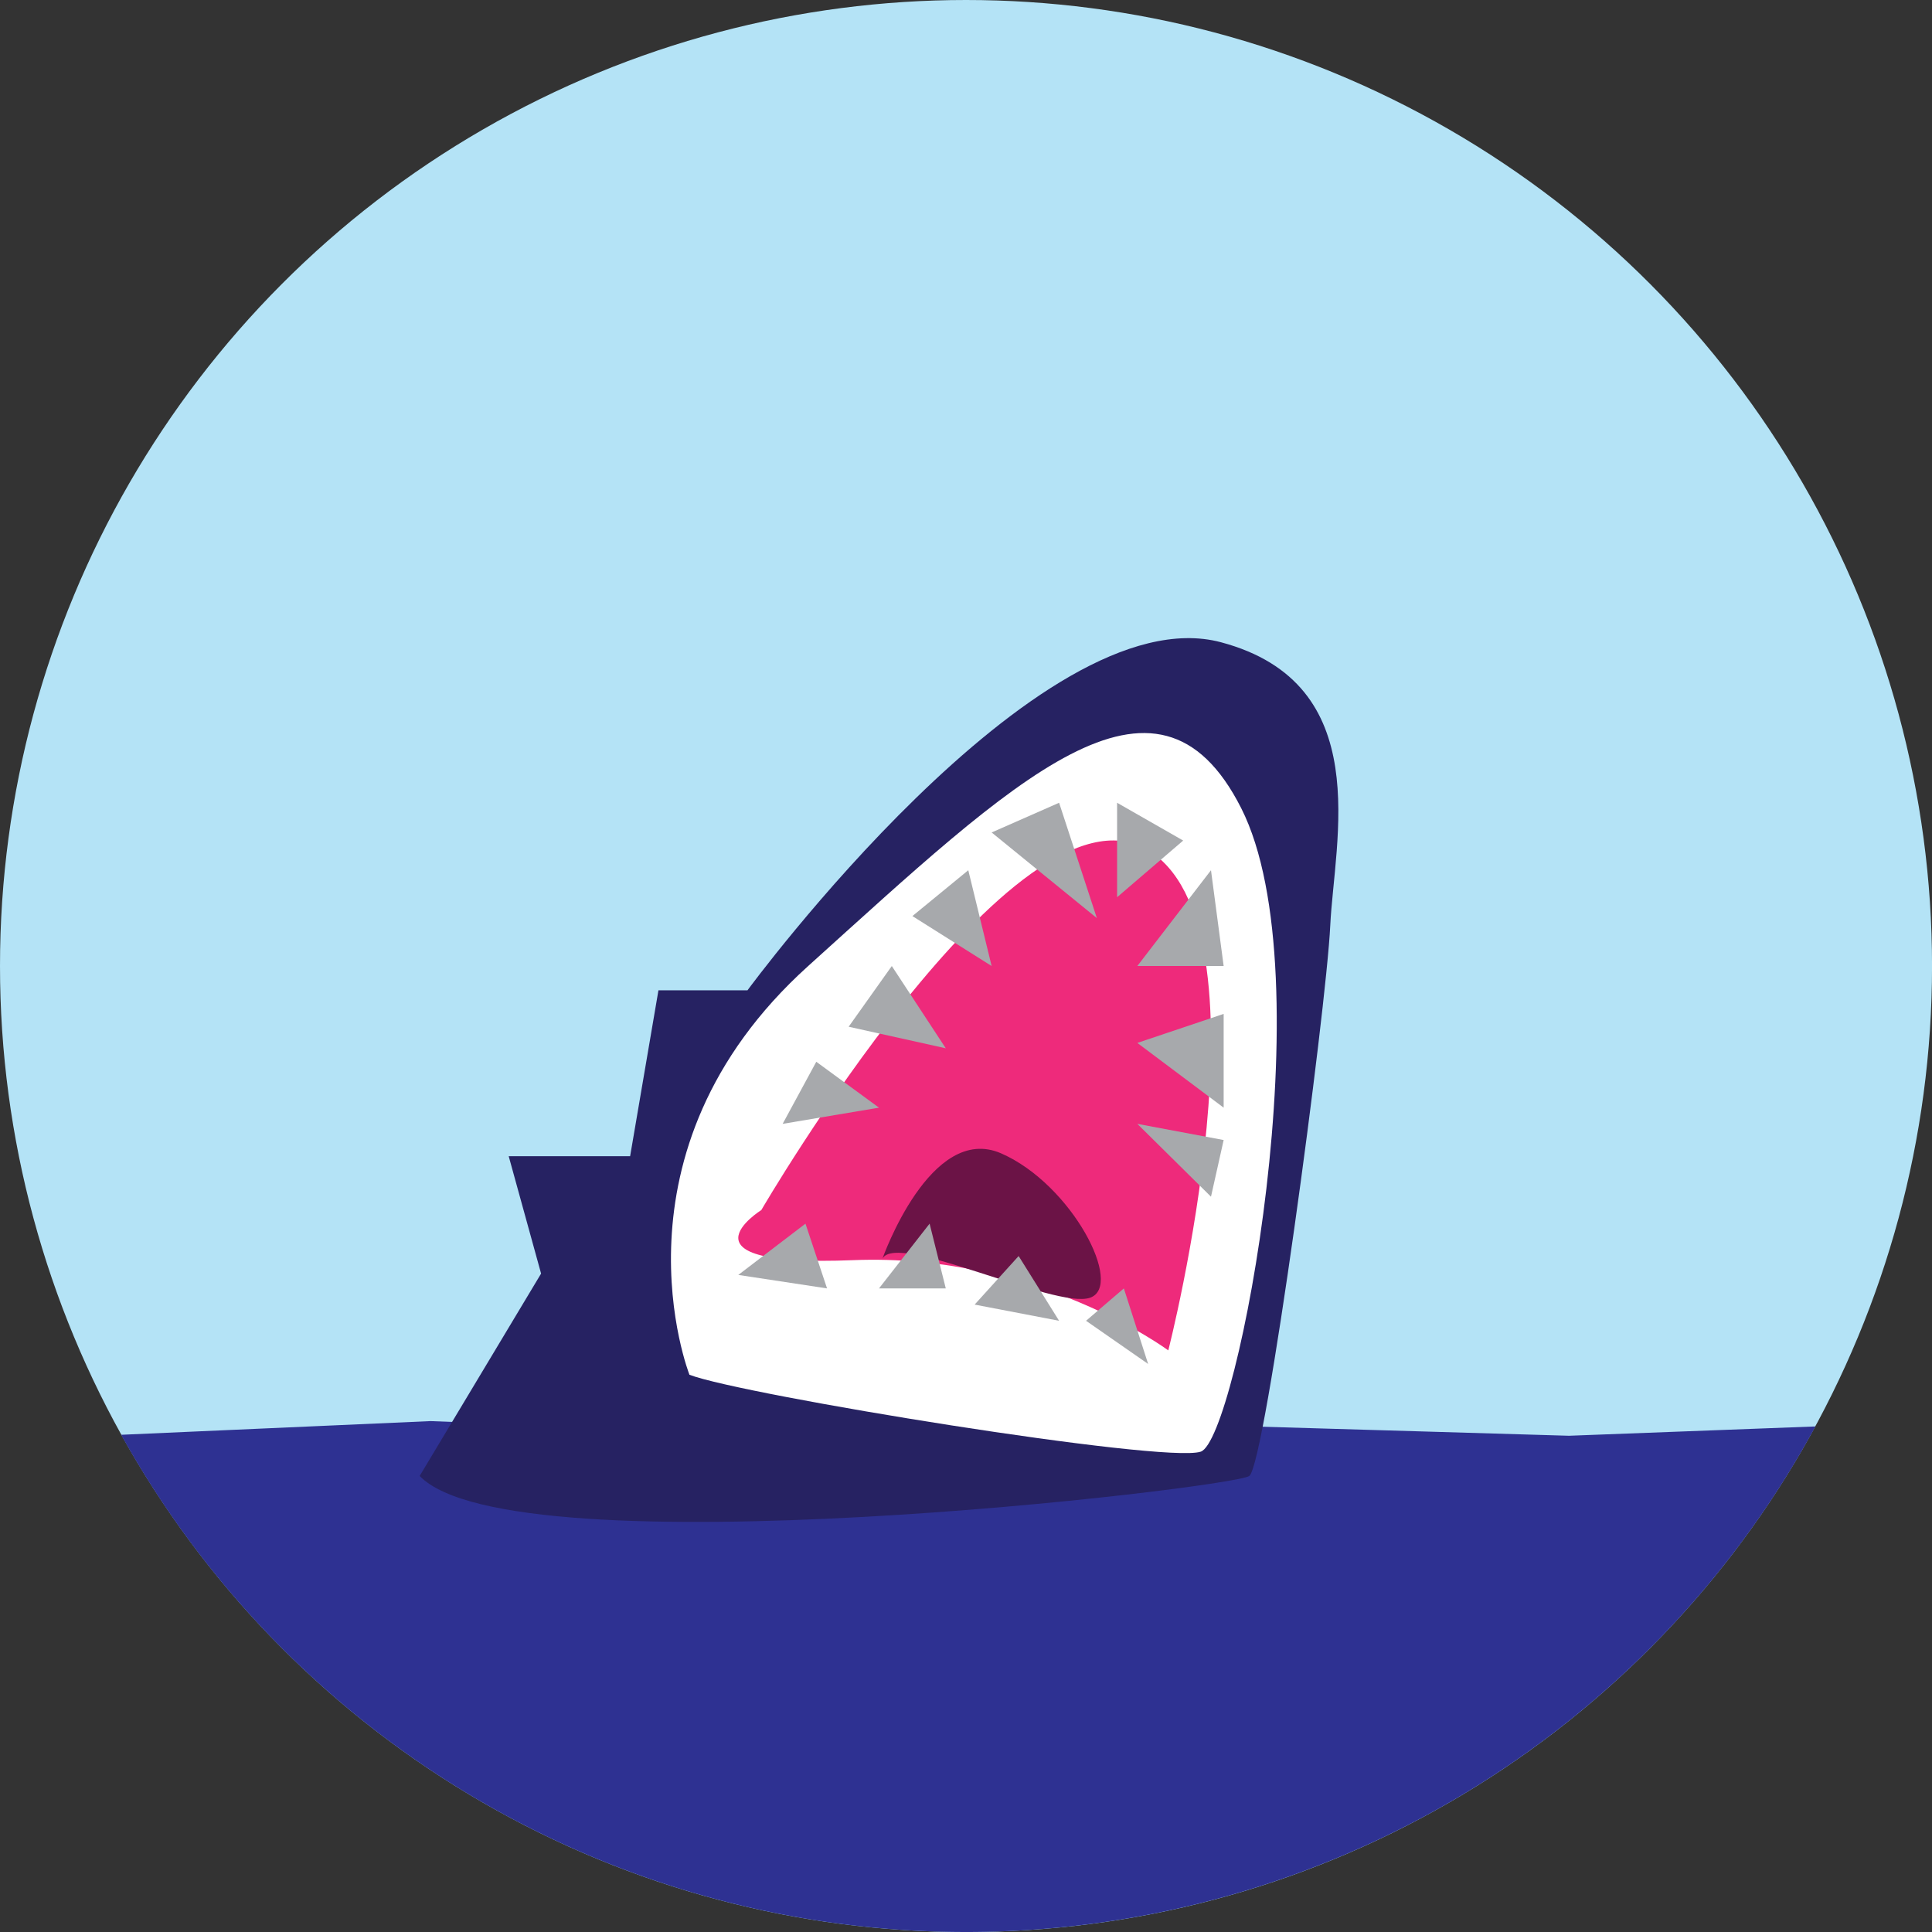 <svg xmlns="http://www.w3.org/2000/svg" viewBox="0 0 477.39 477.39"><rect x="0" y="0" width="477.39" height="477.39" fill="#333333" stroke="none"/><defs><style>.cls-1{fill:#b4e3f6;}.cls-2{fill:#2e3192;}.cls-3{fill:#262262;}.cls-4{fill:#fff;}.cls-5{fill:#ee2a7b;}.cls-6{fill:#6b1346;}.cls-7{fill:#a7a9ac;}</style></defs><title>Asset 15</title><g id="Layer_2" data-name="Layer 2"><g id="Layer_1-2" data-name="Layer 1"><circle class="cls-1" cx="238.7" cy="238.7" r="238.7"/><path class="cls-2" d="M448.58,352.47a238.78,238.78,0,0,1-418.64,2.06l76.42-3.38,117.33,4.43,76.67-3.38,87.33,2.57Z"/></g><g id="Layer_18" data-name="Layer 18"><path class="cls-3" d="M103.7,364.7l30-50-8-29h30l7-41h22s72-98,117-86c38.32,10.21,28,49,27,70s-16,133-20,136S126.7,388.7,103.7,364.7Z"/><path class="cls-4" d="M170.36,339.7s-21.66-55,29.34-101,86.05-80.41,107-39-1,156-10,159S183.36,344.7,170.36,339.7Z"/><path class="cls-5" d="M188.12,299s62.71-107.75,95.15-89.17,5.41,123.85,5.41,123.85-32.39-24.13-77.85-22.3S188.12,299,188.12,299Z"/><path class="cls-6" d="M218.05,311s11.86-33.66,29.35-26,30.47,32.82,21.9,35.68S221.68,304.25,218.05,311Z"/><polygon class="cls-7" points="182.43 315.03 199.03 302.36 204.36 318.36 182.43 315.03"/><polygon class="cls-7" points="217.2 318.36 229.7 302.36 233.7 318.36 217.2 318.36"/><polygon class="cls-7" points="240.83 322.36 251.7 310.36 261.7 326.36 240.83 322.36"/><polygon class="cls-7" points="268.36 326.36 277.7 318.36 283.7 337.03 268.36 326.36"/><polygon class="cls-7" points="209.7 253.7 233.7 259.03 220.36 238.7 209.7 253.7"/><polygon class="cls-7" points="225.45 226.36 239.26 215.03 245.03 238.7 225.45 226.36"/><polygon class="cls-7" points="245.03 205.7 261.7 198.36 271.03 226.86 245.03 205.7"/><polygon class="cls-7" points="276.03 198.36 276.03 221.7 292.36 207.7 276.03 198.36"/><polygon class="cls-7" points="299.23 215.03 281.03 238.7 302.36 238.7 299.23 215.03"/><polygon class="cls-7" points="302.36 250.53 281.03 257.7 302.36 273.7 302.36 250.53"/><polygon class="cls-7" points="302.36 281.7 281.03 277.7 299.23 295.7 302.36 281.7"/><polygon class="cls-7" points="201.7 262.36 217.2 273.7 193.39 277.7 201.7 262.36"/></g></g></svg>